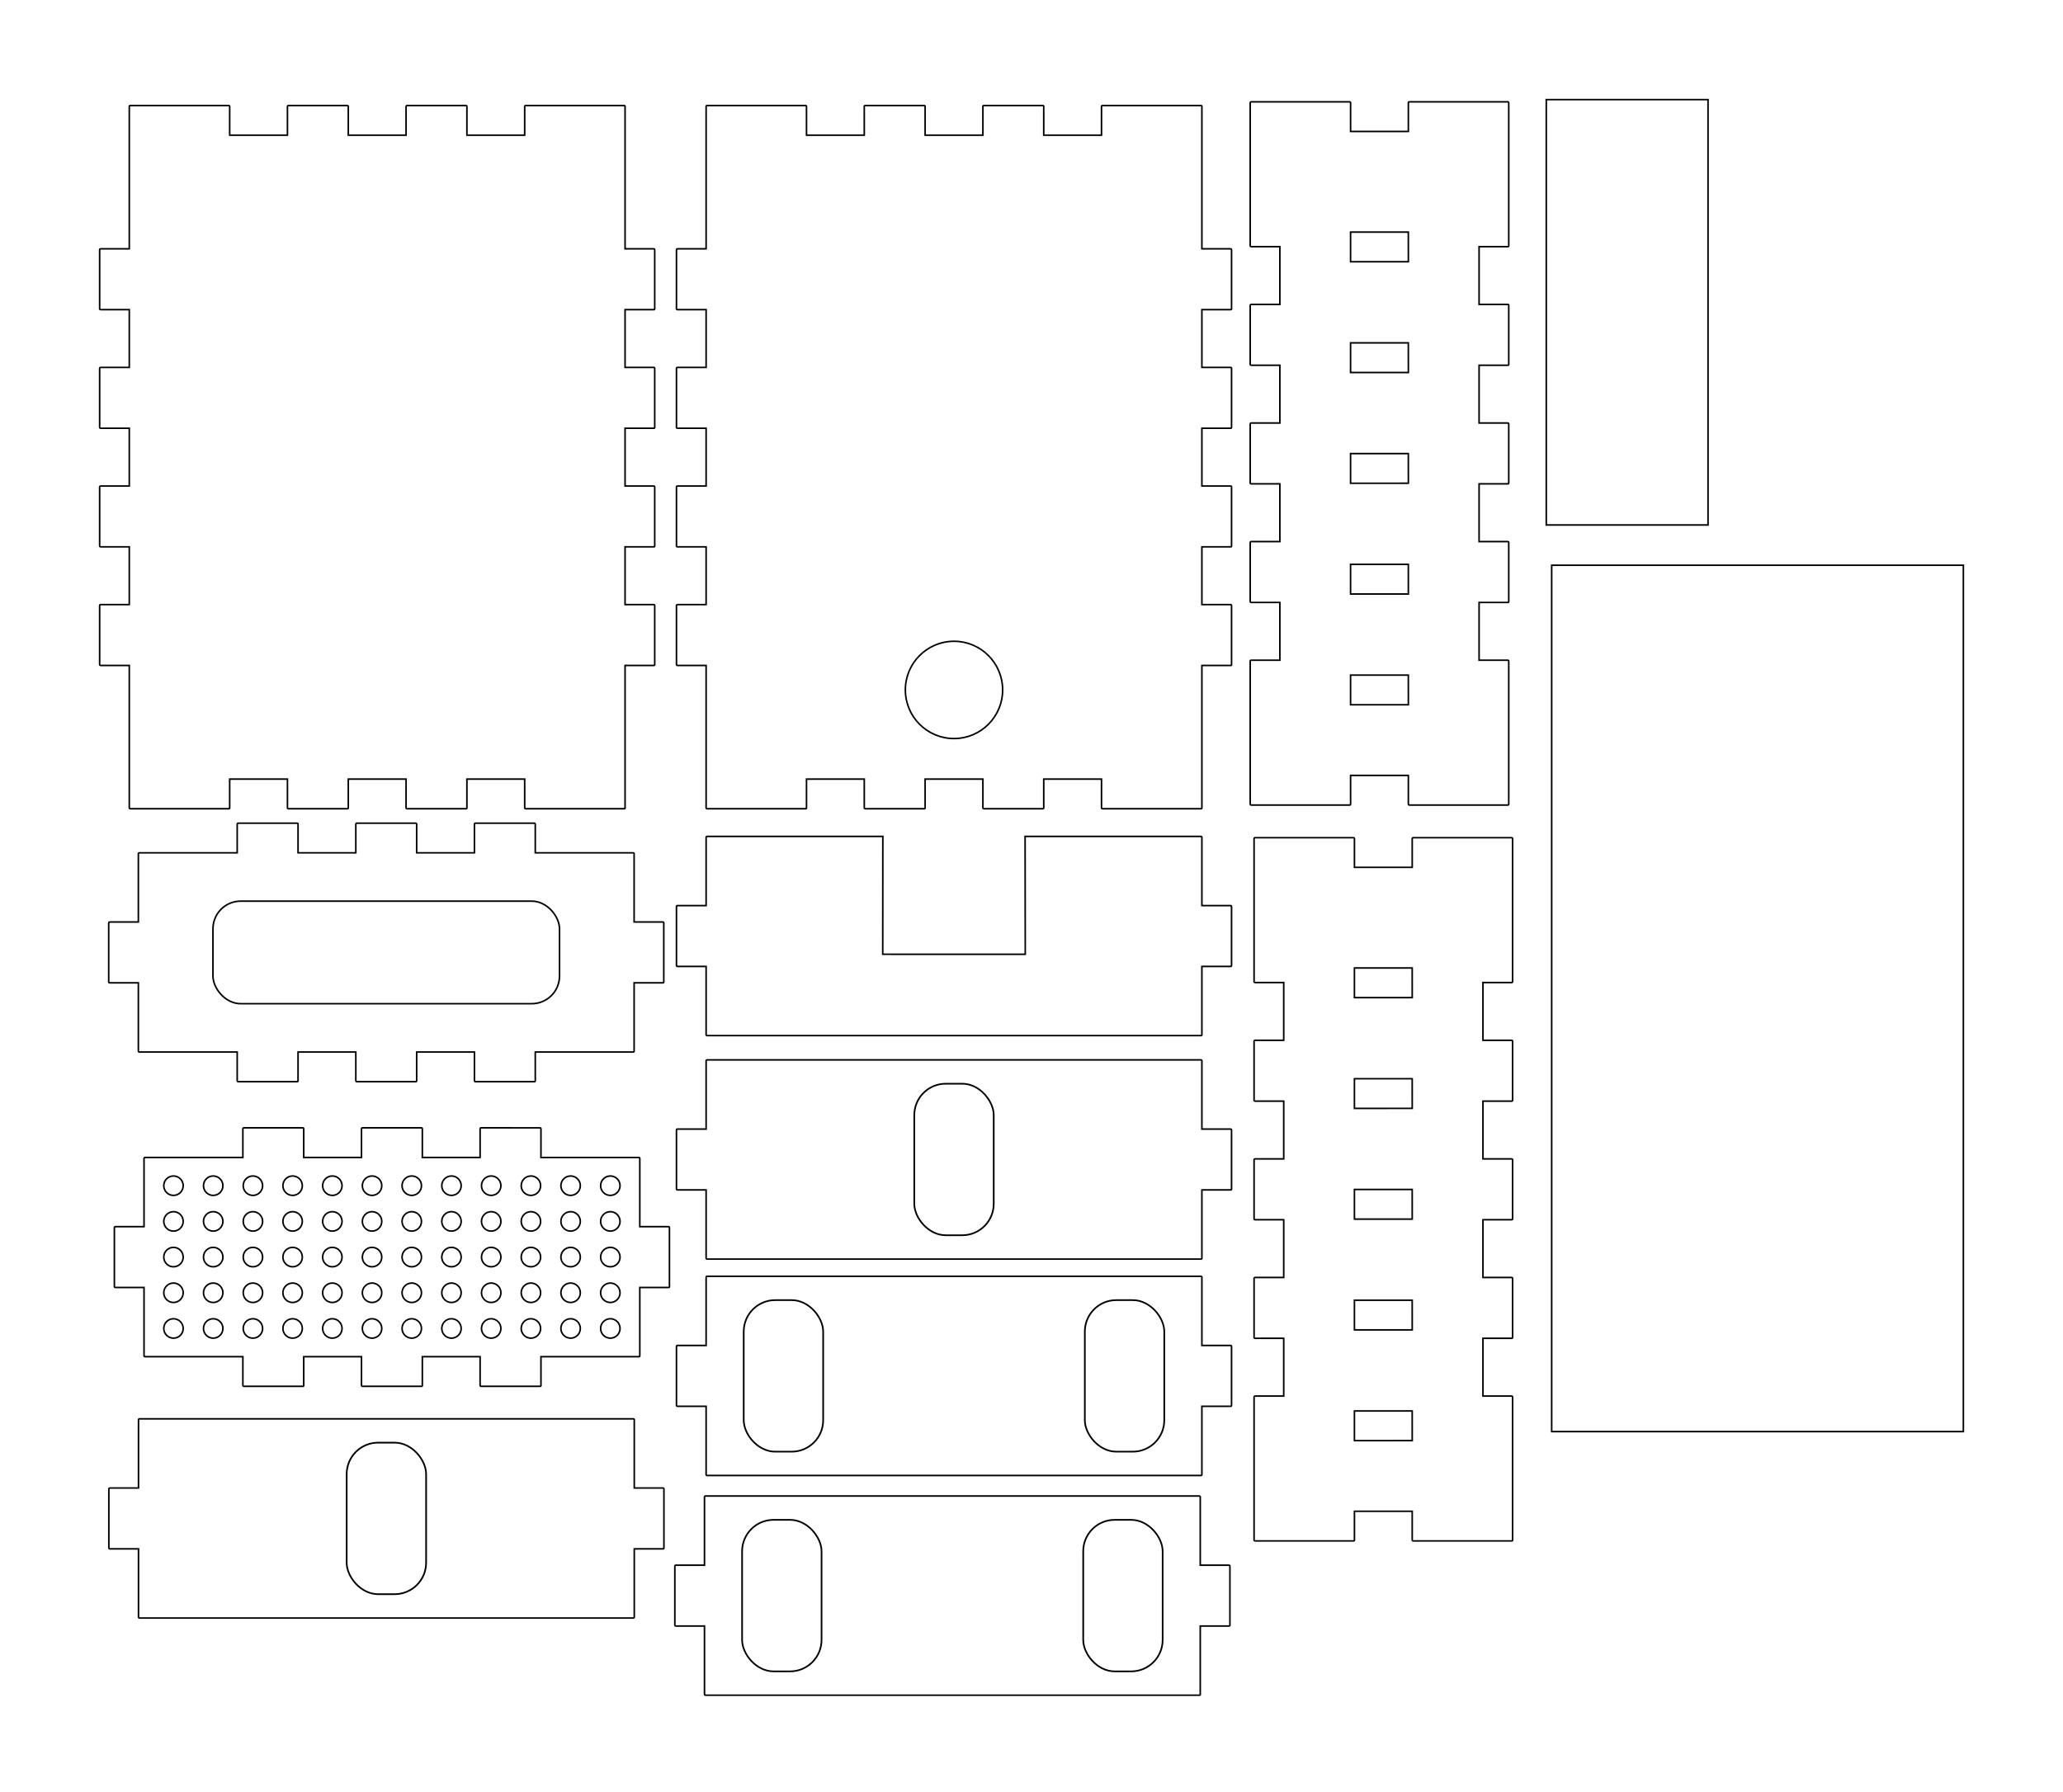 <?xml version="1.0" encoding="UTF-8" standalone="no"?>
<svg
   xmlns:dc="http://purl.org/dc/elements/1.1/"
   xmlns:cc="http://creativecommons.org/ns#"
   xmlns:rdf="http://www.w3.org/1999/02/22-rdf-syntax-ns#"
   xmlns:svg="http://www.w3.org/2000/svg"
   xmlns="http://www.w3.org/2000/svg"
   xmlns:sodipodi="http://sodipodi.sourceforge.net/DTD/sodipodi-0.dtd"
   xmlns:inkscape="http://www.inkscape.org/namespaces/inkscape"
   width="208.709mm"
   height="181.285mm"
   viewBox="0 9770 208.709 181.285"
   version="1.1"
   id="svg4086"
   sodipodi:docname="standingNest.svg"
   inkscape:version="0.92.2 (5c3e80d, 2017-08-06)">
  <sodipodi:namedview
     pagecolor="#ffffff"
     bordercolor="#666666"
     borderopacity="1"
     objecttolerance="10"
     gridtolerance="10"
     guidetolerance="10"
     inkscape:pageopacity="0"
     inkscape:pageshadow="2"
     inkscape:window-width="1920"
     inkscape:window-height="1017"
     id="namedview4088"
     showgrid="false"
     inkscape:measure-start="262.337,350.725"
     inkscape:measure-end="263.751,330.219"
     inkscape:zoom="1"
     inkscape:cx="175.8756"
     inkscape:cy="283.54614"
     inkscape:window-x="-8"
     inkscape:window-y="-8"
     inkscape:window-maximized="1"
     inkscape:current-layer="svg4086"
     fit-margin-top="10"
     fit-margin-left="10"
     fit-margin-bottom="10"
     fit-margin-right="10" />
  <defs
     id="defs4059">
    <g
       id="g4057">
      <symbol
         overflow="visible"
         id="glyph0-0"
         style="overflow:visible">
        <path
           style="stroke:none"
           d="m 3.195,-6.387 0.07,0.008 H 3.125 Z M 3.125,-6.379 h 0.141 l 0.07,0.027 h -0.281 z m -0.07,0.027 h 0.281 l 0.055,0.047 H 3 Z M 3,-6.305 H 3.391 L 3.438,-6.25 H 2.957 Z M 2.957,-6.25 H 3.438 l 0.008,0.016 h -0.5 z m -0.012,0.016 h 0.5 l 0.02,0.055 H 2.91 Z m -0.035,0.055 h 0.555 l 0.008,0.07 H 2.867 Z m -0.043,0.07 h 0.605 v 0.039 H 2.844 Z M 2.844,-6.07 h 0.629 v 0.16 h -0.75 z m -0.121,0.16 h 0.75 V -5.75 H 2.578 Z M 2.578,-5.75 h 0.895 v 0.129 H 2.43 Z m -0.148,0.129 h 1.043 v 0.109 H 2.27 Z M 2.27,-5.512 H 3.473 V -5.406 H 2.082 Z m -0.188,0.105 h 1.391 v 0.074 H 1.918 Z M 1.918,-5.332 H 3.473 V -5.312 H 1.859 Z M 1.859,-5.312 H 2.914 L 2.867,-5.27 H 1.738 Z m -0.125,0.043 h 1.133 l -0.031,0.027 H 1.664 Z M 1.664,-5.242 H 2.836 L 2.785,-5.195 H 1.609 Z M 1.609,-5.195 H 2.785 L 2.773,-5.184 H 1.598 Z M 1.598,-5.184 H 2.773 L 2.707,-5.141 H 1.562 Z M 1.562,-5.141 H 2.707 L 2.602,-5.07 H 1.535 Z M 1.535,-5.07 H 2.602 L 2.551,-5.035 H 1.531 Z M 1.531,-5.035 H 2.551 L 2.488,-5 H 1.527 Z M 1.527,-5 h 0.961 l -0.125,0.07 H 1.535 Z m 0.008,0.07 H 2.363 L 2.34,-4.914 H 1.543 Z m 0.008,0.016 h 0.797 L 2.207,-4.859 H 1.562 Z M 1.562,-4.859 H 2.207 L 2.09,-4.809 H 1.609 Z m 0.047,0.051 h 0.48 l -0.012,0.004 h -0.469 z m 0,0.004 h 0.469 l -0.133,0.047 h -0.281 z m 0.055,0.047 h 0.281 L 1.871,-4.73 H 1.734 Z m 0.07,0.027 H 1.875 l -0.07,0.008 z M 2.918,-5.312 h 0.555 v 5.035 H 2.918 Z m 0,5.035 h 0.555 l -0.008,0.07 H 2.926 Z m 0.008,0.07 H 3.465 L 3.438,-0.137 H 2.953 Z m 0.027,0.07 H 3.438 L 3.391,-0.082 H 3 Z M 3,-0.082 h 0.391 l -0.055,0.047 h -0.281 z m 0.055,0.047 h 0.281 L 3.266,-0.008 H 3.125 Z M 3.125,-0.008 H 3.266 L 3.195,0 Z m 0,0"
           id="path4048"
           inkscape:connector-curvature="0" />
      </symbol>
      <symbol
         overflow="visible"
         id="glyph0-1"
         style="overflow:visible">
        <path
           style="stroke:none"
           d="m 2.777,-6.387 0.289,0.004 H 2.488 Z m -0.289,0.004 h 0.578 l 0.102,0.012 H 2.285 Z m -0.203,0.012 h 0.883 l 0.262,0.031 h -1.312 z m -0.168,0.031 h 1.312 l 0.18,0.047 H 1.93 Z m -0.188,0.047 h 1.68 l 0.012,0.004 H 1.918 Z m -0.012,0.004 h 1.703 l 0.188,0.074 H 1.742 Z m -0.176,0.074 h 2.066 l 0.008,0.004 H 1.734 Z m -0.008,0.004 h 2.082 l 0.188,0.113 h -2.469 z m -0.199,0.113 h 2.469 L 4.188,-5.957 H 1.363 Z M 1.363,-5.957 H 4.188 l 0.008,0.008 H 1.355 Z m -0.008,0.008 h 2.84 l 0.113,0.117 H 1.238 Z m 1.422,0.117 h 1.531 l 0.004,0.004 H 3.043 Z m -1.539,0 h 1.539 l -0.289,0.004 H 1.234 Z m -0.004,0.004 h 1.254 l -0.117,0.004 H 1.23 Z m 1.809,0 H 4.312 l 0.035,0.035 H 3.312 Z m -1.812,0.004 h 1.141 l -0.137,0.031 H 1.199 Z m 2.082,0.031 h 1.035 l 0.012,0.016 H 3.379 Z m -2.113,0 H 2.234 L 2.121,-5.77 H 1.176 Z m -0.023,0.023 h 0.945 l -0.016,0.004 H 1.172 Z m 2.203,-0.008 H 4.359 L 4.371,-5.762 H 3.445 Z M 3.445,-5.762 h 0.926 l 0.039,0.051 H 3.566 Z M 1.172,-5.766 H 2.105 L 1.961,-5.707 H 1.133 Z m 2.395,0.055 h 0.844 l 0.047,0.066 H 3.691 Z m -2.434,0.004 h 0.828 l -0.113,0.062 H 1.09 Z m -0.043,0.062 H 1.848 L 1.734,-5.547 H 1.023 Z m 2.602,0 h 0.766 l 0.066,0.098 H 3.816 Z m 0.125,0.098 h 0.707 l 0.004,0.004 H 3.82 Z m -2.793,0 H 1.734 L 1.723,-5.535 H 1.016 Z m -0.008,0.012 h 0.707 l -0.109,0.109 h -0.656 z m 2.805,-0.008 h 0.707 l 0.062,0.125 H 3.938 Z m 0.117,0.125 H 4.59 L 4.66,-5.281 H 4.031 Z m -2.98,-0.008 h 0.656 L 1.508,-5.273 H 0.879 Z M 4.031,-5.281 h 0.629 l 0.012,0.023 h -0.625 z M 0.879,-5.273 H 1.508 L 1.5,-5.258 H 0.871 Z M 0.871,-5.258 H 1.5 L 1.395,-5.062 h -0.594 z m 3.176,0 h 0.625 l 0.074,0.203 h -0.594 z m 0.105,0.203 h 0.594 l 0.031,0.086 H 4.188 Z M 0.801,-5.062 h 0.594 L 1.359,-4.965 H 0.77 Z m -0.031,0.098 H 1.359 L 1.301,-4.801 H 0.723 Z M 4.188,-4.969 h 0.59 l 0.047,0.172 H 4.254 Z M 0.723,-4.801 H 1.301 L 1.246,-4.609 H 0.672 Z m 3.531,0.004 h 0.57 l 0.047,0.188 H 4.301 Z m 0.047,0.188 H 4.871 L 4.891,-4.5 H 4.324 Z m -3.629,0 H 1.246 L 1.219,-4.5 H 0.652 Z M 0.652,-4.5 H 1.219 L 1.172,-4.203 H 0.613 Z m 3.672,0 H 4.891 L 4.938,-4.203 H 4.379 Z m 0.055,0.297 H 4.938 L 4.945,-4.125 H 4.391 Z m -3.766,0 H 1.172 L 1.16,-4.125 H 0.605 Z M 0.605,-4.125 H 1.16 L 1.121,-3.727 H 0.566 Z m 3.785,0 h 0.555 l 0.035,0.398 H 4.426 Z m 0.035,0.398 h 0.555 l 0.004,0.023 H 4.426 Z m -3.859,0 h 0.555 v 0.023 H 0.562 Z m 3.859,0.023 H 4.984 L 5,-3.195 H 4.445 Z m -3.863,0 H 1.121 L 1.109,-3.195 H 0.555 Z m 3.883,0.508 H 5 L 4.98,-2.707 H 4.426 Z m -3.891,0 h 0.555 l 0.012,0.496 H 0.566 Z m 0.012,0.496 H 1.121 L 1.125,-2.676 H 0.566 Z m 3.859,-0.008 h 0.555 v 0.039 H 4.422 Z m -0.004,0.039 H 4.98 L 4.941,-2.277 H 4.391 Z M 0.566,-2.676 H 1.125 l 0.039,0.406 H 0.605 Z m 0.039,0.406 h 0.559 l 0.012,0.062 H 0.609 Z m 3.785,-0.008 H 4.941 L 4.938,-2.199 H 4.375 Z m -3.781,0.07 h 0.566 l 0.039,0.293 H 0.656 Z M 4.375,-2.199 H 4.938 L 4.887,-1.906 h -0.562 z M 4.324,-1.906 h 0.562 L 4.871,-1.797 H 4.297 Z M 0.656,-1.914 H 1.215 L 1.25,-1.789 H 0.676 Z m 0.02,0.125 H 1.25 L 1.301,-1.594 H 0.73 Z m 3.621,-0.008 H 4.871 L 4.816,-1.59 H 4.25 Z M 4.25,-1.59 H 4.816 L 4.781,-1.434 H 4.188 Z M 0.73,-1.594 h 0.57 l 0.062,0.164 H 0.77 Z M 4.188,-1.434 H 4.781 L 4.746,-1.344 h -0.594 z m -3.418,0.004 h 0.594 L 1.391,-1.344 H 0.801 Z m 3.383,0.086 h 0.594 L 4.668,-1.141 H 4.047 Z m -3.352,0 H 1.391 L 1.5,-1.141 H 0.875 Z M 0.875,-1.141 H 1.5 l 0.02,0.023 H 0.883 Z m 3.172,0 h 0.621 l -0.008,0.023 H 4.027 Z m -0.02,0.023 h 0.633 l -0.074,0.141 h -0.656 z m -3.145,0 h 0.637 l 0.094,0.141 H 0.961 Z m 0.078,0.141 h 0.652 l 0.117,0.125 H 1.023 Z m 2.969,0 h 0.656 l -0.062,0.125 H 3.82 Z m -2.906,0.125 h 0.707 v 0.004 H 1.027 Z m 2.797,0 H 4.523 L 4.512,-0.84 H 3.812 Z M 3.812,-0.84 H 4.512 L 4.465,-0.773 H 3.711 Z M 1.027,-0.848 h 0.703 l 0.117,0.09 H 1.09 Z m 2.684,0.074 H 4.465 L 4.406,-0.688 H 3.566 Z m -2.621,0.016 h 0.758 l 0.137,0.074 H 1.141 Z M 3.566,-0.688 H 4.406 L 4.367,-0.633 H 3.434 Z m -2.426,0.004 h 0.844 l 0.121,0.051 H 1.176 Z m 2.293,0.051 H 4.367 L 4.332,-0.594 H 3.309 Z m -2.258,0 H 2.105 L 2.238,-0.594 H 1.215 Z m 0.039,0.039 h 1.023 l 0.129,0.02 H 1.234 Z m 2.094,0 H 4.332 L 4.301,-0.562 H 3.043 Z M 1.234,-0.574 H 2.367 L 2.508,-0.562 H 1.242 Z M 3.043,-0.562 h 1.258 l -0.004,0.008 H 2.777 Z m -1.801,0 h 1.266 l 0.27,0.008 H 1.25 Z M 1.25,-0.555 h 3.047 l -0.094,0.105 H 1.352 Z m 0.102,0.105 H 4.203 L 4.191,-0.441 H 1.355 Z m 0.004,0.008 h 2.836 l -0.188,0.137 h -2.469 z m 0.18,0.137 h 2.469 L 3.984,-0.289 H 1.562 Z M 1.562,-0.289 H 3.984 L 3.82,-0.191 H 1.719 Z m 0.156,0.098 H 3.82 L 3.816,-0.188 H 1.73 Z M 1.73,-0.188 H 3.816 L 3.621,-0.109 H 1.918 Z m 0.188,0.078 h 1.703 l -0.188,0.055 H 2.113 Z m 0.195,0.055 H 3.434 L 3.219,-0.027 H 2.289 Z m 0.176,0.027 H 3.219 L 3.066,-0.008 H 2.469 Z M 2.469,-0.008 H 3.066 L 2.777,0 Z m 0,0"
           id="path4051"
           inkscape:connector-curvature="0" />
      </symbol>
      <symbol
         overflow="visible"
         id="glyph0-2"
         style="overflow:visible">
        <path
           style="stroke:none"
           d="m 5.93,-4.492 0.125,0.016 H 5.633 Z m -3.055,0 L 3,-4.477 H 2.578 Z M 2.578,-4.477 H 3 l 0.156,0.02 H 2.445 Z m 3.055,0 h 0.422 l 0.156,0.02 H 5.5 Z m -4.801,0.031 0.07,0.008 H 0.762 Z M 5.5,-4.457 H 6.211 L 6.281,-4.434 H 5.348 Z m -3.055,0 H 3.156 l 0.07,0.023 H 2.293 Z M 0.762,-4.438 h 0.141 l 0.07,0.027 h -0.281 z m 1.531,0.004 h 0.934 l 0.199,0.066 H 2.066 Z m 3.055,0 H 6.281 l 0.199,0.066 H 5.121 Z m -4.656,0.023 h 0.281 l 0.055,0.047 H 0.637 Z m 4.43,0.043 h 1.359 l 0.039,0.02 H 5.059 Z m -3.055,0 h 1.359 l 0.039,0.02 H 2.004 Z m -1.43,0.004 h 0.391 l 0.047,0.055 H 0.59 Z m 1.367,0.016 h 1.461 l 0.082,0.043 H 1.898 Z m 3.055,0 h 1.461 l 0.082,0.043 H 4.953 Z m -4.469,0.039 h 0.484 l 0.027,0.07 H 0.562 Z m 4.363,0.004 h 1.648 l 0.105,0.07 H 4.781 Z m -3.055,0 h 1.648 l 0.105,0.07 H 1.727 Z m -0.172,0.07 h 1.926 l 0.016,0.012 H 1.703 Z m 3.055,0 h 1.926 l 0.016,0.012 H 4.758 Z M 0.562,-4.238 h 0.539 l 0.008,0.07 H 0.555 Z m 1.141,0.016 H 3.668 L 3.781,-4.125 h -2.25 z m 3.055,0 H 6.723 L 6.836,-4.125 h -2.25 z M 4.586,-4.125 h 2.25 l 0.047,0.051 H 4.5 Z m -3.055,0 h 2.25 l 0.047,0.051 H 1.445 Z m -0.086,0.051 h 2.383 l 0.059,0.066 H 1.348 Z m 3.055,0 h 2.383 l 0.059,0.066 H 4.402 Z M 1.348,-4.008 H 3.887 L 3.93,-3.938 H 1.246 Z m 3.055,0 H 6.941 L 6.984,-3.938 H 4.301 Z M 1.246,-3.938 H 2.852 L 2.656,-3.93 H 1.238 Z m 3.055,0 H 5.906 L 5.711,-3.93 H 4.293 Z m 1.605,0 H 6.984 L 7,-3.91 H 6.094 Z m -3.055,0 h 1.078 l 0.016,0.027 h -0.906 z m 1.441,0.008 h 1.418 l -0.188,0.027 H 4.254 Z m -3.055,0 H 2.656 l -0.188,0.027 H 1.199 Z M 1.199,-3.902 H 2.469 l -0.051,0.008 H 1.188 Z m 3.055,0 h 1.27 l -0.051,0.008 H 4.242 Z M 6.094,-3.91 H 7 l 0.027,0.051 H 6.254 Z m -3.055,0 h 0.906 l 0.027,0.051 H 3.199 Z M 1.188,-3.895 H 2.418 L 2.191,-3.824 H 1.109 Z m 3.055,0 H 5.473 L 5.246,-3.824 H 4.164 Z m 2.012,0.035 h 0.773 l 0.023,0.039 H 6.328 Z m -3.055,0 h 0.773 l 0.023,0.039 H 3.273 Z m -2.09,0.035 h 1.082 l -0.012,0.004 H 1.105 Z m -0.555,-0.344 h 0.555 v 0.348 H 0.555 Z m 5.773,0.348 h 0.723 l 0.027,0.051 H 6.402 Z m -3.055,0 h 0.723 l 0.027,0.051 H 3.348 Z m 3.129,0.051 h 0.676 l 0.02,0.035 H 6.445 Z m -3.055,0 h 0.676 l 0.02,0.035 H 3.391 Z m 0.043,0.035 h 0.652 v 0.004 H 3.395 Z m 3.055,0 h 0.652 v 0.004 H 6.449 Z M 0.555,-3.82 h 1.625 l -0.227,0.094 H 0.555 Z m 3.609,-0.004 h 1.082 l -0.238,0.098 H 4.059 Z m -0.105,0.098 H 5.008 L 4.984,-3.715 H 4.043 Z m -0.664,-0.004 h 0.648 l 0.008,0.016 H 3.41 Z m 3.055,0 h 0.648 l 0.02,0.059 H 6.496 Z M 3.41,-3.715 H 4.984 L 4.914,-3.672 H 3.441 Z M 0.555,-3.727 H 1.953 L 1.75,-3.605 H 0.555 Z m 2.887,0.055 H 4.914 L 4.805,-3.605 H 3.484 Z m 3.055,0 h 0.621 l 0.023,0.07 H 6.539 Z m 0.043,0.07 h 0.602 l 0.02,0.074 H 6.582 Z M 3.484,-3.605 H 4.805 L 4.688,-3.527 H 3.527 Z m -2.93,0 H 1.75 L 1.527,-3.457 H 0.555 Z m 2.973,0.078 H 4.688 l -0.105,0.07 h -1.031 z m 3.055,0 H 7.16 L 7.188,-3.418 H 6.617 Z m 0.035,0.109 H 7.188 l 0.004,0.004 H 6.617 Z M 3.551,-3.457 h 1.031 L 4.535,-3.414 H 3.562 Z m 3.066,0.043 h 0.574 l 0.008,0.09 H 6.641 Z m -3.055,0 h 0.973 l -0.094,0.09 H 3.586 Z m 0.023,0.09 H 4.441 L 4.418,-3.301 H 3.59 Z M 0.555,-3.457 H 1.527 L 1.352,-3.297 H 0.555 Z m 6.086,0.133 h 0.559 l 0.008,0.062 H 6.652 Z m 0.012,0.062 h 0.555 l 0.008,0.078 H 6.66 Z m -3.062,-0.039 H 4.418 L 4.312,-3.184 H 3.605 Z m -3.035,0.004 h 0.797 l -0.156,0.184 H 0.555 Z M 3.605,-3.184 H 4.312 L 4.254,-3.113 H 3.613 Z m 3.055,0 h 0.555 l 0.008,0.129 H 6.668 Z M 3.613,-3.113 H 4.254 L 4.215,-3.055 H 3.613 Z m -3.059,0 H 1.195 L 1.109,-2.977 H 0.555 Z m 3.059,0.059 H 4.215 L 4.164,-2.977 H 3.613 Z m 3.055,0 h 0.555 v 2.777 H 6.668 Z m -3.055,0.078 h 0.555 v 2.699 H 3.613 Z m -3.059,0 h 0.555 v 2.699 H 0.555 Z m 6.113,2.699 h 0.555 l -0.008,0.07 H 6.676 Z m -3.055,0 h 0.555 l -0.008,0.07 H 3.621 Z m -3.059,0 h 0.555 l -0.008,0.07 H 0.562 Z m 6.121,0.07 H 7.215 L 7.188,-0.137 H 6.703 Z m -3.055,0 H 4.16 L 4.133,-0.137 H 3.648 Z m -3.059,0 H 1.102 L 1.074,-0.137 H 0.59 Z m 6.141,0.07 H 7.188 L 7.141,-0.082 H 6.75 Z m -3.055,0 H 4.133 L 4.086,-0.082 H 3.695 Z m -3.059,0 H 1.074 L 1.027,-0.082 H 0.637 Z M 6.75,-0.082 h 0.391 l -0.055,0.047 h -0.281 z m -3.055,0 H 4.086 L 4.031,-0.035 H 3.75 Z m -3.059,0 h 0.391 l -0.055,0.047 h -0.281 z m 6.168,0.047 h 0.281 L 7.016,-0.008 H 6.875 Z m -3.055,0 H 4.031 L 3.961,-0.008 H 3.82 Z m -3.059,0 h 0.281 L 0.902,-0.008 H 0.762 Z M 6.875,-0.008 H 7.016 L 6.945,0 Z m -3.055,0 H 3.961 L 3.891,0 Z m -3.059,0 H 0.902 L 0.832,0 Z m 0,0"
           id="path4054"
           inkscape:connector-curvature="0" />
      </symbol>
    </g>
  </defs>
  <path
     inkscape:connector-curvature="0"
     id="path4075"
     d="m 71.514,9851.833 h 10 m 0,0 c 0.043,0 0.078,-0.035 0.078,-0.078 m 0,0 v -3 c -5e-6,0.043 -0.035,0.078 -0.078,0.078 m 0,0 h 6 c -0.043,0 -0.078,-0.035 -0.078,-0.078 m 0,0 v 3 c 5e-6,0.043 0.035,0.078 0.078,0.078 m 0,0 h 6 m 0,0 c 0.043,0 0.078,-0.035 0.078,-0.078 m 0,0 v -3 c -5e-6,0.043 -0.035,0.078 -0.078,0.078 m 0,0 h 6 c -0.043,0 -0.078,-0.035 -0.078,-0.078 m 0,0 v 3 c 5e-6,0.043 0.035,0.078 0.078,0.078 m 0,0 h 6 m 0,0 c 0.043,0 0.078,-0.035 0.078,-0.078 m 0,0 v -3 c 0,0.043 -0.035,0.078 -0.078,0.078 m 0,0 h 6 c -0.043,0 -0.078,-0.035 -0.078,-0.078 m 0,0 v 3 c 0,0.043 0.035,0.078 0.078,0.078 m 0,0 h 10 m 0,0 c 0.043,0 0.078,-0.035 0.078,-0.078 m 0,0 v -3 m 0,0 v -11.5 m 0,0 c -1e-5,0.043 -0.035,0.078 -0.078,0.078 m 0,0 h 3 c 0.043,0 0.078,-0.035 0.078,-0.078 m 0,0 v -6 c 0,-0.043 -0.035,-0.078 -0.078,-0.078 m 0,0 h -3 c 0.043,0 0.078,0.035 0.078,0.078 m 0,0 v -6 m 0,0 c -1e-5,0.043 -0.035,0.078 -0.078,0.078 m 0,0 h 3 c 0.043,0 0.078,-0.035 0.078,-0.078 m 0,0 v -6 c 0,-0.043 -0.035,-0.078 -0.078,-0.078 m 0,0 h -3 c 0.043,0 0.078,0.035 0.078,0.078 m 0,0 v -6 m 0,0 c -1e-5,0.043 -0.035,0.078 -0.078,0.078 m 0,0 h 3 c 0.043,0 0.078,-0.035 0.078,-0.078 m 0,0 v -6 c 0,-0.043 -0.035,-0.078 -0.078,-0.078 m 0,0 h -3 c 0.043,0 0.078,0.035 0.078,0.078 m 0,0 v -6 m 0,0 c -1e-5,0.043 -0.035,0.078 -0.078,0.078 m 0,0 h 3 c 0.043,0 0.078,-0.035 0.078,-0.078 m 0,0 v -6 c 0,-0.043 -0.035,-0.078 -0.078,-0.078 m 0,0 h -3 c 0.043,0 0.078,0.035 0.078,0.078 m 0,0 v -11.5 m 0,0 v -3 c 0,-0.043 -0.035,-0.078 -0.078,-0.078 m 0,0 v 0 m 0,0 h -10 m 0,0 c -0.043,0 -0.078,0.035 -0.078,0.078 m 0,0 v 3 c 0,-0.043 0.035,-0.078 0.078,-0.078 m 0,0 h -6 c 0.043,0 0.078,0.035 0.078,0.078 m 0,0 v -3 c 0,-0.043 -0.035,-0.078 -0.078,-0.078 m 0,0 h -6 m 0,0 c -0.043,0 -0.078,0.035 -0.078,0.078 m 0,0 v 3 c 0,-0.043 0.035,-0.078 0.078,-0.078 m 0,0 h -6 c 0.043,0 0.078,0.035 0.078,0.078 m 0,0 v -3 c 0,-0.043 -0.035,-0.078 -0.078,-0.078 m 0,0 h -6 m 0,0 c -0.043,0 -0.078,0.035 -0.078,0.078 m 0,0 v 3 c 0,-0.043 0.035,-0.078 0.078,-0.078 m 0,0 h -6 c 0.043,0 0.078,0.035 0.078,0.078 m 0,0 v -3 c 0,-0.043 -0.035,-0.078 -0.078,-0.078 m 0,0 h -10 m 0,0 c -0.043,0 -0.078,0.035 -0.078,0.078 m 0,0 v 3 m 0,0 v 11.5 m 0,0 c 0,-0.043 0.035,-0.078 0.078,-0.078 m 0,0 h -3 c -0.043,0 -0.078,0.035 -0.078,0.078 m 0,0 v 6 c 0,0.043 0.035,0.078 0.078,0.078 m 0,0 h 3 c -0.043,0 -0.078,-0.035 -0.078,-0.078 m 0,0 v 6 m 0,0 c 0,-0.043 0.035,-0.078 0.078,-0.078 m 0,0 h -3 c -0.043,0 -0.078,0.035 -0.078,0.078 m 0,0 v 6 c 0,0.043 0.035,0.078 0.078,0.078 m 0,0 h 3 c -0.043,0 -0.078,-0.035 -0.078,-0.078 m 0,0 v 6 m 0,0 c 0,-0.043 0.035,-0.078 0.078,-0.078 m 0,0 h -3 c -0.043,0 -0.078,0.035 -0.078,0.078 m 0,0 v 6 c 0,0.043 0.035,0.078 0.078,0.078 m 0,0 h 3 c -0.043,0 -0.078,-0.035 -0.078,-0.078 m 0,0 v 6 m 0,0 c 0,-0.043 0.035,-0.078 0.078,-0.078 m 0,0 h -3 c -0.043,0 -0.078,0.035 -0.078,0.078 m 0,0 v 6 c 0,0.043 0.035,0.078 0.078,0.078 m 0,0 h 3 c -0.043,0 -0.078,-0.035 -0.078,-0.078 m 0,0 v 11.5 m 0,0 v 3 c 0,0.043 0.035,0.078 0.078,0.078 m 0,0 v 0"
     style="fill:none;stroke:#000000;stroke-width:0.16;stroke-linecap:butt;stroke-linejoin:miter;stroke-miterlimit:10;stroke-opacity:1" />
  <path
     inkscape:connector-curvature="0"
     id="path4077"
     d="m 13.158,9851.833 h 10 m 0,0 c 0.043,0 0.078,-0.035 0.078,-0.078 m 0,0 v -3 c -5e-6,0.043 -0.035,0.078 -0.078,0.078 m 0,0 h 6 c -0.043,0 -0.078,-0.035 -0.078,-0.078 m 0,0 v 3 c 5e-6,0.043 0.035,0.078 0.078,0.078 m 0,0 h 6 m 0,0 c 0.043,0 0.078,-0.035 0.078,-0.078 m 0,0 v -3 c -5e-6,0.043 -0.035,0.078 -0.078,0.078 m 0,0 h 6 c -0.043,0 -0.078,-0.035 -0.078,-0.078 m 0,0 v 3 c 5e-6,0.043 0.035,0.078 0.078,0.078 m 0,0 h 6 m 0,0 c 0.043,0 0.078,-0.035 0.078,-0.078 m 0,0 v -3 c -5e-6,0.043 -0.035,0.078 -0.078,0.078 m 0,0 h 6 c -0.043,0 -0.078,-0.035 -0.078,-0.078 m 0,0 v 3 c 5e-6,0.043 0.035,0.078 0.078,0.078 m 0,0 h 10 m 0,0 c 0.043,0 0.078,-0.035 0.078,-0.078 m 0,0 v -3 m 0,0 v -11.5 m 0,0 c -5e-6,0.043 -0.035,0.078 -0.078,0.078 m 0,0 h 3 c 0.043,0 0.078,-0.035 0.078,-0.078 m 0,0 v -6 c 0,-0.043 -0.035,-0.078 -0.078,-0.078 m 0,0 h -3 c 0.043,0 0.078,0.035 0.078,0.078 m 0,0 v -6 m 0,0 c -5e-6,0.043 -0.035,0.078 -0.078,0.078 m 0,0 h 3 c 0.043,0 0.078,-0.035 0.078,-0.078 m 0,0 v -6 c 0,-0.043 -0.035,-0.078 -0.078,-0.078 m 0,0 h -3 c 0.043,0 0.078,0.035 0.078,0.078 m 0,0 v -6 m 0,0 c -5e-6,0.043 -0.035,0.078 -0.078,0.078 m 0,0 h 3 c 0.043,0 0.078,-0.035 0.078,-0.078 m 0,0 v -6 c 0,-0.043 -0.035,-0.078 -0.078,-0.078 m 0,0 h -3 c 0.043,0 0.078,0.035 0.078,0.078 m 0,0 v -6 m 0,0 c -5e-6,0.043 -0.035,0.078 -0.078,0.078 m 0,0 h 3 c 0.043,0 0.078,-0.035 0.078,-0.078 m 0,0 v -6 c 0,-0.043 -0.035,-0.078 -0.078,-0.078 m 0,0 h -3 c 0.043,0 0.078,0.035 0.078,0.078 m 0,0 v -11.5 m 0,0 v -3 c 0,-0.043 -0.035,-0.078 -0.078,-0.078 m 0,0 v 0 m 0,0 h -10 m 0,0 c -0.043,0 -0.078,0.035 -0.078,0.078 m 0,0 v 3 c 0,-0.043 0.035,-0.078 0.078,-0.078 m 0,0 h -6 c 0.043,0 0.078,0.035 0.078,0.078 m 0,0 v -3 c 0,-0.043 -0.035,-0.078 -0.078,-0.078 m 0,0 h -6 m 0,0 c -0.043,0 -0.078,0.035 -0.078,0.078 m 0,0 v 3 c 0,-0.043 0.035,-0.078 0.078,-0.078 m 0,0 h -6 c 0.043,0 0.078,0.035 0.078,0.078 m 0,0 v -3 c 0,-0.043 -0.035,-0.078 -0.078,-0.078 m 0,0 h -6 m 0,0 c -0.043,0 -0.078,0.035 -0.078,0.078 m 0,0 v 3 c 0,-0.043 0.035,-0.078 0.078,-0.078 m 0,0 h -6 c 0.043,0 0.078,0.035 0.078,0.078 m 0,0 v -3 c 0,-0.043 -0.035,-0.078 -0.078,-0.078 m 0,0 h -10 m 0,0 c -0.043,0 -0.078,0.035 -0.078,0.078 m 0,0 v 3 m 0,0 v 11.5 m 0,0 c 0,-0.043 0.035,-0.078 0.078,-0.078 m 0,0 h -3 c -0.043,0 -0.078,0.035 -0.078,0.078 m 0,0 v 6 c 0,0.043 0.035,0.078 0.078,0.078 m 0,0 h 3 c -0.043,0 -0.078,-0.035 -0.078,-0.078 m 0,0 v 6 m 0,0 c 0,-0.043 0.035,-0.078 0.078,-0.078 m 0,0 h -3 c -0.043,0 -0.078,0.035 -0.078,0.078 m 0,0 v 6 c 0,0.043 0.035,0.078 0.078,0.078 m 0,0 h 3 c -0.043,0 -0.078,-0.035 -0.078,-0.078 m 0,0 v 6 m 0,0 c 0,-0.043 0.035,-0.078 0.078,-0.078 m 0,0 h -3 c -0.043,0 -0.078,0.035 -0.078,0.078 m 0,0 v 6 c 0,0.043 0.035,0.078 0.078,0.078 m 0,0 h 3 c -0.043,0 -0.078,-0.035 -0.078,-0.078 m 0,0 v 6 m 0,0 c 0,-0.043 0.035,-0.078 0.078,-0.078 m 0,0 h -3 c -0.043,0 -0.078,0.035 -0.078,0.078 m 0,0 v 6 c 0,0.043 0.035,0.078 0.078,0.078 m 0,0 h 3 c -0.043,0 -0.078,-0.035 -0.078,-0.078 m 0,0 v 11.5 m 0,0 v 3 c 0,0.043 0.035,0.078 0.078,0.078 m 0,0 v 0"
     style="fill:none;stroke:#000000;stroke-width:0.16;stroke-linecap:butt;stroke-linejoin:miter;stroke-miterlimit:10;stroke-opacity:1" />
  <g
     id="g8341"
     transform="translate(8.221,4.653)">
    <path
       style="fill:none;stroke:#000000;stroke-width:0.16;stroke-linecap:butt;stroke-linejoin:miter;stroke-miterlimit:10;stroke-opacity:1"
       d="m 55.932,9871.719 v -7 m 0,0 c 0,0.043 -0.035,0.078 -0.078,0.078 m 0,0 h 3 c 0.043,0 0.078,-0.035 0.078,-0.078 m 0,0 v -6 c 0,-0.043 -0.035,-0.078 -0.078,-0.078 m 0,0 h -3 c 0.043,0 0.078,0.035 0.078,0.078 m 0,0 v -7 m 0,0 c 0,-0.043 -0.035,-0.078 -0.078,-0.078 m 0,0 v 0 m 0,0 h -10 m 0,0 c 0.043,0 0.078,0.035 0.078,0.078 m 0,0 v -3 c 0,-0.043 -0.035,-0.078 -0.078,-0.078 m 0,0 h -6 c -0.043,0 -0.078,0.035 -0.078,0.078 m 0,0 v 3 c 0,-0.043 0.035,-0.078 0.078,-0.078 m 0,0 h -6 m 0,0 c 0.043,0 0.078,0.035 0.078,0.078 m 0,0 v -3 c 0,-0.043 -0.035,-0.078 -0.078,-0.078 m 0,0 h -6 c -0.043,0 -0.078,0.035 -0.078,0.078 m 0,0 v 3 c 0,-0.043 0.035,-0.078 0.078,-0.078 m 0,0 h -6 m 0,0 c 0.043,0 0.078,0.035 0.078,0.078 m 0,0 v -3 c 0,-0.043 -0.035,-0.078 -0.078,-0.078 m 0,0 h -6 c -0.043,0 -0.078,0.035 -0.078,0.078 m 0,0 v 3 c 0,-0.043 0.035,-0.078 0.078,-0.078 m 0,0 H 5.854 m 0,0 c -0.043,0 -0.078,0.035 -0.078,0.078 m 0,0 v 0 m 0,0 v 7 m 0,0 c 0,-0.043 0.035,-0.078 0.078,-0.078 m 0,0 h -3 c -0.043,0 -0.078,0.035 -0.078,0.078 m 0,0 v 6 c 0,0.043 0.035,0.078 0.078,0.078 m 0,0 h 3 c -0.043,0 -0.078,-0.035 -0.078,-0.078 m 0,0 v 7 m 0,0 c 0,0.043 0.035,0.078 0.078,0.078 m 0,0 v 0 m 0,0 H 15.854 m 0,0 c -0.043,0 -0.078,-0.035 -0.078,-0.078 m 0,0 v 3 c 0,0.043 0.035,0.078 0.078,0.078 m 0,0 h 6 c 0.043,0 0.078,-0.035 0.078,-0.078 m 0,0 v -3 c 0,0.043 -0.035,0.078 -0.078,0.078 m 0,0 h 6 m 0,0 c -0.043,0 -0.078,-0.035 -0.078,-0.078 m 0,0 v 3 c 0,0.043 0.035,0.078 0.078,0.078 m 0,0 h 6 c 0.043,0 0.078,-0.035 0.078,-0.078 m 0,0 v -3 c 0,0.043 -0.035,0.078 -0.078,0.078 m 0,0 h 6 m 0,0 c -0.043,0 -0.078,-0.035 -0.078,-0.078 m 0,0 v 3 c 0,0.043 0.035,0.078 0.078,0.078 m 0,0 h 6 c 0.043,0 0.078,-0.035 0.078,-0.078 m 0,0 v -3 c 0,0.043 -0.035,0.078 -0.078,0.078 m 0,0 h 10 m 0,0 c 0.043,0 0.078,-0.035 0.078,-0.078 m 0,0 v 0"
       id="path4081"
       inkscape:connector-curvature="0" />
    <rect
       ry="2.805"
       y="9856.53"
       x="13.323"
       height="10.378"
       width="35.061"
       id="rect4104"
       style="opacity:1;fill:none;fill-opacity:0.105;stroke:#000000;stroke-width:0.16;stroke-miterlimit:10;stroke-dasharray:none;stroke-opacity:1" />
  </g>
  <rect
     style="opacity:1;fill:none;fill-opacity:0.105;stroke:#000000;stroke-width:0.16;stroke-miterlimit:10;stroke-dasharray:none;stroke-opacity:1"
     id="rect7795"
     width="43.039"
     height="16.363"
     x="9780.08"
     y="-172.797"
     ry="0"
     transform="rotate(90)" />
  <g
     id="g8242"
     transform="translate(6.725,2.317)">
    <path
       style="fill:none;stroke:#000000;stroke-width:0.16;stroke-linecap:butt;stroke-linejoin:miter;stroke-miterlimit:10;stroke-opacity:1"
       d="m 58.002,9904.882 v -7 m 0,0 c 0,0.043 -0.035,0.078 -0.078,0.078 m 0,0 h 3 c 0.043,0 0.078,-0.035 0.078,-0.078 m 0,0 v -6 c 0,-0.043 -0.035,-0.078 -0.078,-0.078 m 0,0 H 57.924 c 0.043,0 0.078,0.035 0.078,0.078 m 0,0 v -7 m 0,0 c 0,-0.043 -0.035,-0.078 -0.078,-0.078 m 0,0 v 0 m 0,0 h -10 m 0,0 c 0.043,0 0.078,0.035 0.078,0.078 m 0,0 v -3 c 0,-0.043 -0.035,-0.078 -0.078,-0.078 m 0,0 H 41.924 c -0.043,0 -0.078,0.035 -0.078,0.078 m 0,0 v 3 c 0,-0.043 0.035,-0.078 0.078,-0.078 m 0,0 h -6 m 0,0 c 0.043,0 0.078,0.035 0.078,0.078 m 0,0 v -3 c 0,-0.043 -0.035,-0.078 -0.078,-0.078 m 0,0 h -6 c -0.043,0 -0.078,0.035 -0.078,0.078 m 0,0 v 3 c 0,-0.043 0.035,-0.078 0.078,-0.078 m 0,0 H 23.924 m 0,0 c 0.043,0 0.078,0.035 0.078,0.078 m 0,0 v -3 c 0,-0.043 -0.035,-0.078 -0.078,-0.078 m 0,0 h -6 c -0.043,0 -0.078,0.035 -0.078,0.078 m 0,0 v 3 c 0,-0.043 0.035,-0.078 0.078,-0.078 m 0,0 H 7.924 m 0,0 c -0.043,0 -0.078,0.035 -0.078,0.078 m 0,0 v 0 m 0,0 v 7 m 0,0 c 0,-0.043 0.035,-0.078 0.078,-0.078 m 0,0 H 4.924 c -0.043,0 -0.078,0.035 -0.078,0.078 m 0,0 v 6 c 0,0.043 0.035,0.078 0.078,0.078 m 0,0 h 3 c -0.043,0 -0.078,-0.035 -0.078,-0.078 m 0,0 v 7 m 0,0 c 0,0.043 0.035,0.078 0.078,0.078 m 0,0 v 0 m 0,0 H 17.924 m 0,0 c -0.043,0 -0.078,-0.035 -0.078,-0.078 m 0,0 v 3 c 0,0.043 0.035,0.078 0.078,0.078 m 0,0 h 6 c 0.043,0 0.078,-0.035 0.078,-0.078 m 0,0 v -3 c 0,0.043 -0.035,0.078 -0.078,0.078 m 0,0 h 6 m 0,0 c -0.043,0 -0.078,-0.035 -0.078,-0.078 m 0,0 v 3 c 0,0.043 0.035,0.078 0.078,0.078 m 0,0 h 6 c 0.043,0 0.078,-0.035 0.078,-0.078 m 0,0 v -3 c 0,0.043 -0.035,0.078 -0.078,0.078 m 0,0 h 6 m 0,0 c -0.043,0 -0.078,-0.035 -0.078,-0.078 m 0,0 v 3 c 0,0.043 0.035,0.078 0.078,0.078 m 0,0 h 6 c 0.043,0 0.078,-0.035 0.078,-0.078 m 0,0 v -3 c 0,0.043 -0.035,0.078 -0.078,0.078 m 0,0 h 10 m 0,0 c 0.043,0 0.078,-0.035 0.078,-0.078 m 0,0 v 0"
       id="path4081-0"
       inkscape:connector-curvature="0" />
    <g
       transform="translate(-0.612,-1.372)"
       id="g7901">
      <circle
         style="opacity:1;fill:none;fill-opacity:0.105;stroke:#000000;stroke-width:0.16;stroke-miterlimit:10;stroke-dasharray:none;stroke-opacity:1"
         id="path7812"
         cx="11.438"
         cy="9889.031"
         r="0.983" />
      <circle
         style="opacity:1;fill:none;fill-opacity:0.105;stroke:#000000;stroke-width:0.16;stroke-miterlimit:10;stroke-dasharray:none;stroke-opacity:1"
         id="path7812-6"
         cx="15.456"
         cy="9889.031"
         r="0.983" />
      <circle
         style="opacity:1;fill:none;fill-opacity:0.105;stroke:#000000;stroke-width:0.16;stroke-miterlimit:10;stroke-dasharray:none;stroke-opacity:1"
         id="path7812-5"
         cx="19.474"
         cy="9889.031"
         r="0.983" />
      <circle
         style="opacity:1;fill:none;fill-opacity:0.105;stroke:#000000;stroke-width:0.16;stroke-miterlimit:10;stroke-dasharray:none;stroke-opacity:1"
         id="path7812-0"
         cx="23.491"
         cy="9889.031"
         r="0.983" />
      <circle
         style="opacity:1;fill:none;fill-opacity:0.105;stroke:#000000;stroke-width:0.16;stroke-miterlimit:10;stroke-dasharray:none;stroke-opacity:1"
         id="path7812-8"
         cx="27.509"
         cy="9889.031"
         r="0.983" />
      <circle
         style="opacity:1;fill:none;fill-opacity:0.105;stroke:#000000;stroke-width:0.16;stroke-miterlimit:10;stroke-dasharray:none;stroke-opacity:1"
         id="path7812-85"
         cx="31.527"
         cy="9889.031"
         r="0.983" />
      <circle
         style="opacity:1;fill:none;fill-opacity:0.105;stroke:#000000;stroke-width:0.16;stroke-miterlimit:10;stroke-dasharray:none;stroke-opacity:1"
         id="path7812-66"
         cx="35.544"
         cy="9889.031"
         r="0.983" />
      <circle
         style="opacity:1;fill:none;fill-opacity:0.105;stroke:#000000;stroke-width:0.16;stroke-miterlimit:10;stroke-dasharray:none;stroke-opacity:1"
         id="path7812-52"
         cx="39.562"
         cy="9889.031"
         r="0.983" />
      <circle
         style="opacity:1;fill:none;fill-opacity:0.105;stroke:#000000;stroke-width:0.16;stroke-miterlimit:10;stroke-dasharray:none;stroke-opacity:1"
         id="path7812-56"
         cx="43.58"
         cy="9889.031"
         r="0.983" />
      <circle
         style="opacity:1;fill:none;fill-opacity:0.105;stroke:#000000;stroke-width:0.16;stroke-miterlimit:10;stroke-dasharray:none;stroke-opacity:1"
         id="path7812-06"
         cx="47.598"
         cy="9889.031"
         r="0.983" />
      <circle
         style="opacity:1;fill:none;fill-opacity:0.105;stroke:#000000;stroke-width:0.16;stroke-miterlimit:10;stroke-dasharray:none;stroke-opacity:1"
         id="path7812-63"
         cx="51.615"
         cy="9889.031"
         r="0.983" />
      <circle
         style="opacity:1;fill:none;fill-opacity:0.105;stroke:#000000;stroke-width:0.16;stroke-miterlimit:10;stroke-dasharray:none;stroke-opacity:1"
         id="path7812-9"
         cx="55.633"
         cy="9889.031"
         r="0.983" />
    </g>
    <g
       transform="translate(-0.612,5.851)"
       id="g7901-8">
      <circle
         style="opacity:1;fill:none;fill-opacity:0.105;stroke:#000000;stroke-width:0.16;stroke-miterlimit:10;stroke-dasharray:none;stroke-opacity:1"
         id="path7812-1"
         cx="11.438"
         cy="9889.031"
         r="0.983" />
      <circle
         style="opacity:1;fill:none;fill-opacity:0.105;stroke:#000000;stroke-width:0.16;stroke-miterlimit:10;stroke-dasharray:none;stroke-opacity:1"
         id="path7812-6-5"
         cx="15.456"
         cy="9889.031"
         r="0.983" />
      <circle
         style="opacity:1;fill:none;fill-opacity:0.105;stroke:#000000;stroke-width:0.16;stroke-miterlimit:10;stroke-dasharray:none;stroke-opacity:1"
         id="path7812-5-8"
         cx="19.474"
         cy="9889.031"
         r="0.983" />
      <circle
         style="opacity:1;fill:none;fill-opacity:0.105;stroke:#000000;stroke-width:0.16;stroke-miterlimit:10;stroke-dasharray:none;stroke-opacity:1"
         id="path7812-0-7"
         cx="23.491"
         cy="9889.031"
         r="0.983" />
      <circle
         style="opacity:1;fill:none;fill-opacity:0.105;stroke:#000000;stroke-width:0.16;stroke-miterlimit:10;stroke-dasharray:none;stroke-opacity:1"
         id="path7812-8-5"
         cx="27.509"
         cy="9889.031"
         r="0.983" />
      <circle
         style="opacity:1;fill:none;fill-opacity:0.105;stroke:#000000;stroke-width:0.16;stroke-miterlimit:10;stroke-dasharray:none;stroke-opacity:1"
         id="path7812-85-7"
         cx="31.527"
         cy="9889.031"
         r="0.983" />
      <circle
         style="opacity:1;fill:none;fill-opacity:0.105;stroke:#000000;stroke-width:0.16;stroke-miterlimit:10;stroke-dasharray:none;stroke-opacity:1"
         id="path7812-66-1"
         cx="35.544"
         cy="9889.031"
         r="0.983" />
      <circle
         style="opacity:1;fill:none;fill-opacity:0.105;stroke:#000000;stroke-width:0.16;stroke-miterlimit:10;stroke-dasharray:none;stroke-opacity:1"
         id="path7812-52-2"
         cx="39.562"
         cy="9889.031"
         r="0.983" />
      <circle
         style="opacity:1;fill:none;fill-opacity:0.105;stroke:#000000;stroke-width:0.16;stroke-miterlimit:10;stroke-dasharray:none;stroke-opacity:1"
         id="path7812-56-5"
         cx="43.58"
         cy="9889.031"
         r="0.983" />
      <circle
         style="opacity:1;fill:none;fill-opacity:0.105;stroke:#000000;stroke-width:0.16;stroke-miterlimit:10;stroke-dasharray:none;stroke-opacity:1"
         id="path7812-06-3"
         cx="47.598"
         cy="9889.031"
         r="0.983" />
      <circle
         style="opacity:1;fill:none;fill-opacity:0.105;stroke:#000000;stroke-width:0.16;stroke-miterlimit:10;stroke-dasharray:none;stroke-opacity:1"
         id="path7812-63-5"
         cx="51.615"
         cy="9889.031"
         r="0.983" />
      <circle
         style="opacity:1;fill:none;fill-opacity:0.105;stroke:#000000;stroke-width:0.16;stroke-miterlimit:10;stroke-dasharray:none;stroke-opacity:1"
         id="path7812-9-6"
         cx="55.633"
         cy="9889.031"
         r="0.983" />
    </g>
    <g
       transform="translate(-0.612,2.24)"
       id="g7901-7">
      <circle
         style="opacity:1;fill:none;fill-opacity:0.105;stroke:#000000;stroke-width:0.16;stroke-miterlimit:10;stroke-dasharray:none;stroke-opacity:1"
         id="path7812-61"
         cx="11.438"
         cy="9889.031"
         r="0.983" />
      <circle
         style="opacity:1;fill:none;fill-opacity:0.105;stroke:#000000;stroke-width:0.16;stroke-miterlimit:10;stroke-dasharray:none;stroke-opacity:1"
         id="path7812-6-4"
         cx="15.456"
         cy="9889.031"
         r="0.983" />
      <circle
         style="opacity:1;fill:none;fill-opacity:0.105;stroke:#000000;stroke-width:0.16;stroke-miterlimit:10;stroke-dasharray:none;stroke-opacity:1"
         id="path7812-5-9"
         cx="19.474"
         cy="9889.031"
         r="0.983" />
      <circle
         style="opacity:1;fill:none;fill-opacity:0.105;stroke:#000000;stroke-width:0.16;stroke-miterlimit:10;stroke-dasharray:none;stroke-opacity:1"
         id="path7812-0-1"
         cx="23.491"
         cy="9889.031"
         r="0.983" />
      <circle
         style="opacity:1;fill:none;fill-opacity:0.105;stroke:#000000;stroke-width:0.16;stroke-miterlimit:10;stroke-dasharray:none;stroke-opacity:1"
         id="path7812-8-8"
         cx="27.509"
         cy="9889.031"
         r="0.983" />
      <circle
         style="opacity:1;fill:none;fill-opacity:0.105;stroke:#000000;stroke-width:0.16;stroke-miterlimit:10;stroke-dasharray:none;stroke-opacity:1"
         id="path7812-85-0"
         cx="31.527"
         cy="9889.031"
         r="0.983" />
      <circle
         style="opacity:1;fill:none;fill-opacity:0.105;stroke:#000000;stroke-width:0.16;stroke-miterlimit:10;stroke-dasharray:none;stroke-opacity:1"
         id="path7812-66-5"
         cx="35.544"
         cy="9889.031"
         r="0.983" />
      <circle
         style="opacity:1;fill:none;fill-opacity:0.105;stroke:#000000;stroke-width:0.16;stroke-miterlimit:10;stroke-dasharray:none;stroke-opacity:1"
         id="path7812-52-1"
         cx="39.562"
         cy="9889.031"
         r="0.983" />
      <circle
         style="opacity:1;fill:none;fill-opacity:0.105;stroke:#000000;stroke-width:0.16;stroke-miterlimit:10;stroke-dasharray:none;stroke-opacity:1"
         id="path7812-56-8"
         cx="43.58"
         cy="9889.031"
         r="0.983" />
      <circle
         style="opacity:1;fill:none;fill-opacity:0.105;stroke:#000000;stroke-width:0.16;stroke-miterlimit:10;stroke-dasharray:none;stroke-opacity:1"
         id="path7812-06-39"
         cx="47.598"
         cy="9889.031"
         r="0.983" />
      <circle
         style="opacity:1;fill:none;fill-opacity:0.105;stroke:#000000;stroke-width:0.16;stroke-miterlimit:10;stroke-dasharray:none;stroke-opacity:1"
         id="path7812-63-8"
         cx="51.615"
         cy="9889.031"
         r="0.983" />
      <circle
         style="opacity:1;fill:none;fill-opacity:0.105;stroke:#000000;stroke-width:0.16;stroke-miterlimit:10;stroke-dasharray:none;stroke-opacity:1"
         id="path7812-9-8"
         cx="55.633"
         cy="9889.031"
         r="0.983" />
    </g>
    <g
       transform="translate(-0.612,9.463)"
       id="g7901-79">
      <circle
         style="opacity:1;fill:none;fill-opacity:0.105;stroke:#000000;stroke-width:0.16;stroke-miterlimit:10;stroke-dasharray:none;stroke-opacity:1"
         id="path7812-2"
         cx="11.438"
         cy="9889.031"
         r="0.983" />
      <circle
         style="opacity:1;fill:none;fill-opacity:0.105;stroke:#000000;stroke-width:0.16;stroke-miterlimit:10;stroke-dasharray:none;stroke-opacity:1"
         id="path7812-6-7"
         cx="15.456"
         cy="9889.031"
         r="0.983" />
      <circle
         style="opacity:1;fill:none;fill-opacity:0.105;stroke:#000000;stroke-width:0.16;stroke-miterlimit:10;stroke-dasharray:none;stroke-opacity:1"
         id="path7812-5-7"
         cx="19.474"
         cy="9889.031"
         r="0.983" />
      <circle
         style="opacity:1;fill:none;fill-opacity:0.105;stroke:#000000;stroke-width:0.16;stroke-miterlimit:10;stroke-dasharray:none;stroke-opacity:1"
         id="path7812-0-78"
         cx="23.491"
         cy="9889.031"
         r="0.983" />
      <circle
         style="opacity:1;fill:none;fill-opacity:0.105;stroke:#000000;stroke-width:0.16;stroke-miterlimit:10;stroke-dasharray:none;stroke-opacity:1"
         id="path7812-8-56"
         cx="27.509"
         cy="9889.031"
         r="0.983" />
      <circle
         style="opacity:1;fill:none;fill-opacity:0.105;stroke:#000000;stroke-width:0.16;stroke-miterlimit:10;stroke-dasharray:none;stroke-opacity:1"
         id="path7812-85-4"
         cx="31.527"
         cy="9889.031"
         r="0.983" />
      <circle
         style="opacity:1;fill:none;fill-opacity:0.105;stroke:#000000;stroke-width:0.16;stroke-miterlimit:10;stroke-dasharray:none;stroke-opacity:1"
         id="path7812-66-3"
         cx="35.544"
         cy="9889.031"
         r="0.983" />
      <circle
         style="opacity:1;fill:none;fill-opacity:0.105;stroke:#000000;stroke-width:0.16;stroke-miterlimit:10;stroke-dasharray:none;stroke-opacity:1"
         id="path7812-52-5"
         cx="39.562"
         cy="9889.031"
         r="0.983" />
      <circle
         style="opacity:1;fill:none;fill-opacity:0.105;stroke:#000000;stroke-width:0.16;stroke-miterlimit:10;stroke-dasharray:none;stroke-opacity:1"
         id="path7812-56-53"
         cx="43.58"
         cy="9889.031"
         r="0.983" />
      <circle
         style="opacity:1;fill:none;fill-opacity:0.105;stroke:#000000;stroke-width:0.16;stroke-miterlimit:10;stroke-dasharray:none;stroke-opacity:1"
         id="path7812-06-5"
         cx="47.598"
         cy="9889.031"
         r="0.983" />
      <circle
         style="opacity:1;fill:none;fill-opacity:0.105;stroke:#000000;stroke-width:0.16;stroke-miterlimit:10;stroke-dasharray:none;stroke-opacity:1"
         id="path7812-63-6"
         cx="51.615"
         cy="9889.031"
         r="0.983" />
      <circle
         style="opacity:1;fill:none;fill-opacity:0.105;stroke:#000000;stroke-width:0.16;stroke-miterlimit:10;stroke-dasharray:none;stroke-opacity:1"
         id="path7812-9-9"
         cx="55.633"
         cy="9889.031"
         r="0.983" />
    </g>
    <g
       transform="translate(-0.612,13.074)"
       id="g7901-5">
      <circle
         style="opacity:1;fill:none;fill-opacity:0.105;stroke:#000000;stroke-width:0.16;stroke-miterlimit:10;stroke-dasharray:none;stroke-opacity:1"
         id="path7812-51"
         cx="11.438"
         cy="9889.031"
         r="0.983" />
      <circle
         style="opacity:1;fill:none;fill-opacity:0.105;stroke:#000000;stroke-width:0.16;stroke-miterlimit:10;stroke-dasharray:none;stroke-opacity:1"
         id="path7812-6-8"
         cx="15.456"
         cy="9889.031"
         r="0.983" />
      <circle
         style="opacity:1;fill:none;fill-opacity:0.105;stroke:#000000;stroke-width:0.16;stroke-miterlimit:10;stroke-dasharray:none;stroke-opacity:1"
         id="path7812-5-1"
         cx="19.474"
         cy="9889.031"
         r="0.983" />
      <circle
         style="opacity:1;fill:none;fill-opacity:0.105;stroke:#000000;stroke-width:0.16;stroke-miterlimit:10;stroke-dasharray:none;stroke-opacity:1"
         id="path7812-0-2"
         cx="23.491"
         cy="9889.031"
         r="0.983" />
      <circle
         style="opacity:1;fill:none;fill-opacity:0.105;stroke:#000000;stroke-width:0.16;stroke-miterlimit:10;stroke-dasharray:none;stroke-opacity:1"
         id="path7812-8-7"
         cx="27.509"
         cy="9889.031"
         r="0.983" />
      <circle
         style="opacity:1;fill:none;fill-opacity:0.105;stroke:#000000;stroke-width:0.16;stroke-miterlimit:10;stroke-dasharray:none;stroke-opacity:1"
         id="path7812-85-6"
         cx="31.527"
         cy="9889.031"
         r="0.983" />
      <circle
         style="opacity:1;fill:none;fill-opacity:0.105;stroke:#000000;stroke-width:0.16;stroke-miterlimit:10;stroke-dasharray:none;stroke-opacity:1"
         id="path7812-66-50"
         cx="35.544"
         cy="9889.031"
         r="0.983" />
      <circle
         style="opacity:1;fill:none;fill-opacity:0.105;stroke:#000000;stroke-width:0.16;stroke-miterlimit:10;stroke-dasharray:none;stroke-opacity:1"
         id="path7812-52-7"
         cx="39.562"
         cy="9889.031"
         r="0.983" />
      <circle
         style="opacity:1;fill:none;fill-opacity:0.105;stroke:#000000;stroke-width:0.16;stroke-miterlimit:10;stroke-dasharray:none;stroke-opacity:1"
         id="path7812-56-4"
         cx="43.58"
         cy="9889.031"
         r="0.983" />
      <circle
         style="opacity:1;fill:none;fill-opacity:0.105;stroke:#000000;stroke-width:0.16;stroke-miterlimit:10;stroke-dasharray:none;stroke-opacity:1"
         id="path7812-06-7"
         cx="47.598"
         cy="9889.031"
         r="0.983" />
      <circle
         style="opacity:1;fill:none;fill-opacity:0.105;stroke:#000000;stroke-width:0.16;stroke-miterlimit:10;stroke-dasharray:none;stroke-opacity:1"
         id="path7812-63-4"
         cx="51.615"
         cy="9889.031"
         r="0.983" />
      <circle
         style="opacity:1;fill:none;fill-opacity:0.105;stroke:#000000;stroke-width:0.16;stroke-miterlimit:10;stroke-dasharray:none;stroke-opacity:1"
         id="path7812-9-1"
         cx="55.633"
         cy="9889.031"
         r="0.983" />
    </g>
  </g>
  <rect
     style="opacity:1;fill:none;fill-opacity:0.105;stroke:#000000;stroke-width:0.16;stroke-miterlimit:10;stroke-dasharray:none;stroke-opacity:1"
     id="rect8307"
     width="87.664"
     height="41.65"
     x="9827.195"
     y="-198.629"
     transform="rotate(90)" />
  <path
     inkscape:connector-curvature="0"
     id="path4081-1-9"
     d="m 121.592,9874.711 v -7 m 0,0 c 0,0.043 -0.035,0.078 -0.078,0.078 m 0,0 h 3 c 0.043,0 0.078,-0.035 0.078,-0.078 m 0,0 v -6 c 0,-0.043 -0.035,-0.078 -0.078,-0.078 m 0,0 h -3 c 0.043,0 0.078,0.035 0.078,0.078 m 0,0 v -7 m 0,0 c 0,-0.043 -0.035,-0.078 -0.078,-0.078 m 0,0 v 0 m 0,0 h -17.807 l 0.017,11.925 H 89.304 l 0.01,-11.925 H 71.514 m 0,0 c -0.043,0 -0.078,0.035 -0.078,0.078 m 0,0 v 0 m 0,0 v 7 m 0,0 c 0,-0.043 0.035,-0.078 0.078,-0.078 m 0,0 h -3 c -0.043,0 -0.078,0.035 -0.078,0.078 m 0,0 v 6 c 0,0.043 0.035,0.078 0.078,0.078 m 0,0 h 3 c -0.043,0 -0.078,-0.035 -0.078,-0.078 m 0,0 v 7 m 0,0 c 0,0.043 0.035,0.078 0.078,0.078 m 0,0 v 0 m 0,0 h 50 m 0,0 c 0.043,0 0.078,-0.035 0.078,-0.078 m 0,0 v 0"
     style="fill:none;stroke:#000000;stroke-width:0.16;stroke-linecap:butt;stroke-linejoin:miter;stroke-miterlimit:10;stroke-opacity:1"
     sodipodi:nodetypes="cccccsccscccccccccccccccccccccccccsccscccccccccccccccc" />
  <g
     id="g8469"
     transform="translate(-19.655,81.733)">
    <path
       style="fill:none;stroke:#000000;stroke-width:0.16;stroke-linecap:butt;stroke-linejoin:miter;stroke-miterlimit:10;stroke-opacity:1"
       d="m 149.604,9844.187 h 7 m 0,0 c 0.043,0 0.078,-0.035 0.078,-0.078 m 0,0 v -3 c 0,0.043 -0.035,0.078 -0.078,0.078 m 0,0 h 6 c -0.043,0 -0.078,-0.035 -0.078,-0.078 m 0,0 v 3 c 10e-6,0.043 0.035,0.078 0.078,0.078 m 0,0 h 7 m 0,0 h 3 c 0.043,0 0.078,-0.035 0.078,-0.078 m 0,0 v -3 m 0,0 v -11.5 m 0,0 c 0,-0.043 -0.035,-0.078 -0.078,-0.078 m 0,0 h -3 c 0.043,0 0.078,0.035 0.078,0.078 m 0,0 v -6 c 0,0.043 -0.035,0.078 -0.078,0.078 m 0,0 h 3 c 0.043,0 0.078,-0.035 0.078,-0.078 m 0,0 v -6 m 0,0 c 0,-0.043 -0.035,-0.078 -0.078,-0.078 m 0,0 h -3 c 0.043,0 0.078,0.035 0.078,0.078 m 0,0 v -6 c 0,0.043 -0.035,0.078 -0.078,0.078 m 0,0 h 3 c 0.043,0 0.078,-0.035 0.078,-0.078 m 0,0 v -6 m 0,0 c 0,-0.043 -0.035,-0.078 -0.078,-0.078 m 0,0 h -3 c 0.043,0 0.078,0.035 0.078,0.078 m 0,0 v -6 c 0,0.043 -0.035,0.078 -0.078,0.078 m 0,0 h 3 c 0.043,0 0.078,-0.035 0.078,-0.078 m 0,0 v -6 m 0,0 c 0,-0.043 -0.035,-0.078 -0.078,-0.078 m 0,0 h -3 c 0.043,0 0.078,0.035 0.078,0.078 m 0,0 v -6 c 0,0.043 -0.035,0.078 -0.078,0.078 m 0,0 h 3 c 0.043,0 0.078,-0.035 0.078,-0.078 m 0,0 v -11.5 m 0,0 v -3 c 0,-0.043 -0.035,-0.078 -0.078,-0.078 m 0,0 h -3 m 0,0 h -7 m 0,0 c -0.043,0 -0.078,0.035 -0.078,0.078 m 0,0 v 3 c 0,-0.043 0.035,-0.078 0.078,-0.078 m 0,0 h -6 c 0.043,0 0.078,0.035 0.078,0.078 m 0,0 v -3 c 0,-0.043 -0.035,-0.078 -0.078,-0.078 m 0,0 h -7 m 0,0 h -3 c -0.043,0 -0.078,0.035 -0.078,0.078 m 0,0 v 3 m 0,0 v 11.5 m 0,0 c 0,0.043 0.035,0.078 0.078,0.078 m 0,0 h 3 c -0.043,0 -0.078,-0.035 -0.078,-0.078 m 0,0 v 6 c 0,-0.043 0.035,-0.078 0.078,-0.078 m 0,0 h -3 c -0.043,0 -0.078,0.035 -0.078,0.078 m 0,0 v 6 m 0,0 c 0,0.043 0.035,0.078 0.078,0.078 m 0,0 h 3 c -0.043,0 -0.078,-0.035 -0.078,-0.078 m 0,0 v 6 c 0,-0.043 0.035,-0.078 0.078,-0.078 m 0,0 h -3 c -0.043,0 -0.078,0.035 -0.078,0.078 m 0,0 v 6 m 0,0 c 0,0.043 0.035,0.078 0.078,0.078 m 0,0 h 3 c -0.043,0 -0.078,-0.035 -0.078,-0.078 m 0,0 v 6 c 0,-0.043 0.035,-0.078 0.078,-0.078 m 0,0 h -3 c -0.043,0 -0.078,0.035 -0.078,0.078 m 0,0 v 6 m 0,0 c 0,0.043 0.035,0.078 0.078,0.078 m 0,0 h 3 c -0.043,0 -0.078,-0.035 -0.078,-0.078 m 0,0 v 6 c 0,-0.043 0.035,-0.078 0.078,-0.078 m 0,0 h -3 c -0.043,0 -0.078,0.035 -0.078,0.078 m 0,0 v 11.5 m 0,0 v 3 c 0,0.043 0.035,0.078 0.078,0.078 m 0,0 h 3"
       id="path4073"
       inkscape:connector-curvature="0" />
    <path
       sodipodi:nodetypes="ccccccccccc"
       style="fill:none;stroke:#000000;stroke-width:0.16;stroke-linecap:butt;stroke-linejoin:miter;stroke-miterlimit:10;stroke-opacity:1"
       d="m 156.602,9834.039 c 0.043,0 0.078,-0.035 0.078,-0.078 m 0,0 v -3 c 0,0.043 -0.035,0.078 -0.078,0.078 m 0,0 h 6 c -0.043,0 -0.078,-0.035 -0.078,-0.078 m 0,0 0.003,3.078 -5.925,5e-4"
       id="path4073-9"
       inkscape:connector-curvature="0" />
    <path
       sodipodi:nodetypes="ccccccccccc"
       style="fill:none;stroke:#000000;stroke-width:0.16;stroke-linecap:butt;stroke-linejoin:miter;stroke-miterlimit:10;stroke-opacity:1"
       d="m 156.602,9822.832 c 0.043,0 0.078,-0.035 0.078,-0.078 m 0,0 v -3 c 0,0.043 -0.035,0.078 -0.078,0.078 m 0,0 h 6 c -0.043,0 -0.078,-0.035 -0.078,-0.078 m 0,0 0.003,3.078 -5.925,5e-4"
       id="path4073-9-2"
       inkscape:connector-curvature="0" />
    <path
       sodipodi:nodetypes="ccccccccccc"
       style="fill:none;stroke:#000000;stroke-width:0.16;stroke-linecap:butt;stroke-linejoin:miter;stroke-miterlimit:10;stroke-opacity:1"
       d="m 156.602,9811.626 c 0.043,0 0.078,-0.035 0.078,-0.078 m 0,0 v -3 c 0,0.043 -0.035,0.078 -0.078,0.078 m 0,0 h 6 c -0.043,0 -0.078,-0.035 -0.078,-0.078 m 0,0 0.003,3.078 -5.925,5e-4"
       id="path4073-9-6"
       inkscape:connector-curvature="0" />
    <path
       sodipodi:nodetypes="ccccccccccc"
       style="fill:none;stroke:#000000;stroke-width:0.16;stroke-linecap:butt;stroke-linejoin:miter;stroke-miterlimit:10;stroke-opacity:1"
       d="m 156.602,9800.419 c 0.043,0 0.078,-0.035 0.078,-0.078 m 0,0 v -3 c 0,0.043 -0.035,0.078 -0.078,0.078 m 0,0 h 6 c -0.043,0 -0.078,-0.035 -0.078,-0.078 m 0,0 0.003,3.078 -5.925,5e-4"
       id="path4073-9-28"
       inkscape:connector-curvature="0" />
    <path
       sodipodi:nodetypes="ccccccccccc"
       style="fill:none;stroke:#000000;stroke-width:0.16;stroke-linecap:butt;stroke-linejoin:miter;stroke-miterlimit:10;stroke-opacity:1"
       d="m 156.602,9789.213 c 0.043,0 0.078,-0.035 0.078,-0.078 m 0,0 v -3 c 0,0.043 -0.035,0.078 -0.078,0.078 m 0,0 h 6 c -0.043,0 -0.078,-0.035 -0.078,-0.078 m 0,0 0.003,3.078 -5.925,5e-4"
       id="path4073-9-0"
       inkscape:connector-curvature="0" />
  </g>
  <g
     transform="translate(-20.046,7.272)"
     id="g8469-0">
    <path
       style="fill:none;stroke:#000000;stroke-width:0.16;stroke-linecap:butt;stroke-linejoin:miter;stroke-miterlimit:10;stroke-opacity:1"
       d="m 149.604,9844.187 h 7 m 0,0 c 0.043,0 0.078,-0.035 0.078,-0.078 m 0,0 v -3 c 0,0.043 -0.035,0.078 -0.078,0.078 m 0,0 h 6 c -0.043,0 -0.078,-0.035 -0.078,-0.078 m 0,0 v 3 c 10e-6,0.043 0.035,0.078 0.078,0.078 m 0,0 h 7 m 0,0 h 3 c 0.043,0 0.078,-0.035 0.078,-0.078 m 0,0 v -3 m 0,0 v -11.5 m 0,0 c 0,-0.043 -0.035,-0.078 -0.078,-0.078 m 0,0 h -3 c 0.043,0 0.078,0.035 0.078,0.078 m 0,0 v -6 c 0,0.043 -0.035,0.078 -0.078,0.078 m 0,0 h 3 c 0.043,0 0.078,-0.035 0.078,-0.078 m 0,0 v -6 m 0,0 c 0,-0.043 -0.035,-0.078 -0.078,-0.078 m 0,0 h -3 c 0.043,0 0.078,0.035 0.078,0.078 m 0,0 v -6 c 0,0.043 -0.035,0.078 -0.078,0.078 m 0,0 h 3 c 0.043,0 0.078,-0.035 0.078,-0.078 m 0,0 v -6 m 0,0 c 0,-0.043 -0.035,-0.078 -0.078,-0.078 m 0,0 h -3 c 0.043,0 0.078,0.035 0.078,0.078 m 0,0 v -6 c 0,0.043 -0.035,0.078 -0.078,0.078 m 0,0 h 3 c 0.043,0 0.078,-0.035 0.078,-0.078 m 0,0 v -6 m 0,0 c 0,-0.043 -0.035,-0.078 -0.078,-0.078 m 0,0 h -3 c 0.043,0 0.078,0.035 0.078,0.078 m 0,0 v -6 c 0,0.043 -0.035,0.078 -0.078,0.078 m 0,0 h 3 c 0.043,0 0.078,-0.035 0.078,-0.078 m 0,0 v -11.5 m 0,0 v -3 c 0,-0.043 -0.035,-0.078 -0.078,-0.078 m 0,0 h -3 m 0,0 h -7 m 0,0 c -0.043,0 -0.078,0.035 -0.078,0.078 m 0,0 v 3 c 0,-0.043 0.035,-0.078 0.078,-0.078 m 0,0 h -6 c 0.043,0 0.078,0.035 0.078,0.078 m 0,0 v -3 c 0,-0.043 -0.035,-0.078 -0.078,-0.078 m 0,0 h -7 m 0,0 h -3 c -0.043,0 -0.078,0.035 -0.078,0.078 m 0,0 v 3 m 0,0 v 11.5 m 0,0 c 0,0.043 0.035,0.078 0.078,0.078 m 0,0 h 3 c -0.043,0 -0.078,-0.035 -0.078,-0.078 m 0,0 v 6 c 0,-0.043 0.035,-0.078 0.078,-0.078 m 0,0 h -3 c -0.043,0 -0.078,0.035 -0.078,0.078 m 0,0 v 6 m 0,0 c 0,0.043 0.035,0.078 0.078,0.078 m 0,0 h 3 c -0.043,0 -0.078,-0.035 -0.078,-0.078 m 0,0 v 6 c 0,-0.043 0.035,-0.078 0.078,-0.078 m 0,0 h -3 c -0.043,0 -0.078,0.035 -0.078,0.078 m 0,0 v 6 m 0,0 c 0,0.043 0.035,0.078 0.078,0.078 m 0,0 h 3 c -0.043,0 -0.078,-0.035 -0.078,-0.078 m 0,0 v 6 c 0,-0.043 0.035,-0.078 0.078,-0.078 m 0,0 h -3 c -0.043,0 -0.078,0.035 -0.078,0.078 m 0,0 v 6 m 0,0 c 0,0.043 0.035,0.078 0.078,0.078 m 0,0 h 3 c -0.043,0 -0.078,-0.035 -0.078,-0.078 m 0,0 v 6 c 0,-0.043 0.035,-0.078 0.078,-0.078 m 0,0 h -3 c -0.043,0 -0.078,0.035 -0.078,0.078 m 0,0 v 11.5 m 0,0 v 3 c 0,0.043 0.035,0.078 0.078,0.078 m 0,0 h 3"
       id="path4073-3"
       inkscape:connector-curvature="0" />
    <path
       sodipodi:nodetypes="ccccccccccc"
       style="fill:none;stroke:#000000;stroke-width:0.16;stroke-linecap:butt;stroke-linejoin:miter;stroke-miterlimit:10;stroke-opacity:1"
       d="m 156.602,9834.039 c 0.043,0 0.078,-0.035 0.078,-0.078 m 0,0 v -3 c 0,0.043 -0.035,0.078 -0.078,0.078 m 0,0 h 6 c -0.043,0 -0.078,-0.035 -0.078,-0.078 m 0,0 0.003,3.078 -5.925,5e-4"
       id="path4073-9-9"
       inkscape:connector-curvature="0" />
    <path
       sodipodi:nodetypes="ccccccccccc"
       style="fill:none;stroke:#000000;stroke-width:0.16;stroke-linecap:butt;stroke-linejoin:miter;stroke-miterlimit:10;stroke-opacity:1"
       d="m 156.602,9822.832 c 0.043,0 0.078,-0.035 0.078,-0.078 m 0,0 v -3 c 0,0.043 -0.035,0.078 -0.078,0.078 m 0,0 h 6 c -0.043,0 -0.078,-0.035 -0.078,-0.078 m 0,0 0.003,3.078 -5.925,5e-4"
       id="path4073-9-2-7"
       inkscape:connector-curvature="0" />
    <path
       sodipodi:nodetypes="ccccccccccc"
       style="fill:none;stroke:#000000;stroke-width:0.16;stroke-linecap:butt;stroke-linejoin:miter;stroke-miterlimit:10;stroke-opacity:1"
       d="m 156.602,9811.626 c 0.043,0 0.078,-0.035 0.078,-0.078 m 0,0 v -3 c 0,0.043 -0.035,0.078 -0.078,0.078 m 0,0 h 6 c -0.043,0 -0.078,-0.035 -0.078,-0.078 m 0,0 0.003,3.078 -5.925,5e-4"
       id="path4073-9-6-8"
       inkscape:connector-curvature="0" />
    <path
       sodipodi:nodetypes="ccccccccccc"
       style="fill:none;stroke:#000000;stroke-width:0.16;stroke-linecap:butt;stroke-linejoin:miter;stroke-miterlimit:10;stroke-opacity:1"
       d="m 156.602,9800.419 c 0.043,0 0.078,-0.035 0.078,-0.078 m 0,0 v -3 c 0,0.043 -0.035,0.078 -0.078,0.078 m 0,0 h 6 c -0.043,0 -0.078,-0.035 -0.078,-0.078 m 0,0 0.003,3.078 -5.925,5e-4"
       id="path4073-9-28-6"
       inkscape:connector-curvature="0" />
    <path
       sodipodi:nodetypes="ccccccccccc"
       style="fill:none;stroke:#000000;stroke-width:0.16;stroke-linecap:butt;stroke-linejoin:miter;stroke-miterlimit:10;stroke-opacity:1"
       d="m 156.602,9789.213 c 0.043,0 0.078,-0.035 0.078,-0.078 m 0,0 v -3 c 0,0.043 -0.035,0.078 -0.078,0.078 m 0,0 h 6 c -0.043,0 -0.078,-0.035 -0.078,-0.078 m 0,0 0.003,3.078 -5.925,5e-4"
       id="path4073-9-0-8"
       inkscape:connector-curvature="0" />
  </g>
  <circle
     style="opacity:1;fill:none;fill-opacity:0.105;stroke:#000000;stroke-width:0.158;stroke-miterlimit:10;stroke-dasharray:none;stroke-opacity:1"
     id="path8504"
     cx="96.514"
     cy="9839.81"
     r="4.921" />
  <g
     id="g8583"
     transform="translate(8.408,7.646)">
    <path
       sodipodi:nodetypes="cccccsccscccccccccccccccccccccsccscccccccccccccccc"
       style="fill:none;stroke:#000000;stroke-width:0.16;stroke-linecap:butt;stroke-linejoin:miter;stroke-miterlimit:10;stroke-opacity:1"
       d="m 113.184,9889.678 v -7 m 0,0 c 0,0.043 -0.035,0.078 -0.078,0.078 m 0,0 h 3 c 0.043,0 0.078,-0.035 0.078,-0.078 m 0,0 v -6 c 0,-0.043 -0.035,-0.078 -0.078,-0.078 m 0,0 h -3 c 0.043,0 0.078,0.035 0.078,0.078 m 0,0 v -7 m 0,0 c 0,-0.043 -0.035,-0.078 -0.078,-0.078 m 0,0 v 0 m 0,0 H 63.106 m 0,0 c -0.043,0 -0.078,0.035 -0.078,0.078 m 0,0 v 0 m 0,0 v 7 m 0,0 c 0,-0.043 0.035,-0.078 0.078,-0.078 m 0,0 h -3 c -0.043,0 -0.078,0.035 -0.078,0.078 m 0,0 v 6 c 0,0.043 0.035,0.078 0.078,0.078 m 0,0 h 3 c -0.043,0 -0.078,-0.035 -0.078,-0.078 m 0,0 v 7 m 0,0 c 0,0.043 0.035,0.078 0.078,0.078 m 0,0 v 0 m 0,0 h 50 m 0,0 c 0.043,0 0.078,-0.035 0.078,-0.078 m 0,0 v 0"
       id="path4081-1"
       inkscape:connector-curvature="0" />
    <rect
       ry="3.183"
       y="9872.011"
       x="84.088"
       height="15.333"
       width="8.037"
       id="rect8532"
       style="opacity:1;fill:none;fill-opacity:0.105;stroke:#000000;stroke-width:0.168;stroke-miterlimit:10;stroke-dasharray:none;stroke-opacity:1" />
  </g>
  <g
     id="g8610"
     transform="translate(8.408,7.646)">
    <path
       sodipodi:nodetypes="cccccsccscccccccccccccccccccccsccscccccccccccccccc"
       style="fill:none;stroke:#000000;stroke-width:0.16;stroke-linecap:butt;stroke-linejoin:miter;stroke-miterlimit:10;stroke-opacity:1"
       d="m 113.184,9911.575 v -7 m 0,0 c 0,0.043 -0.035,0.078 -0.078,0.078 m 0,0 h 3 c 0.043,0 0.078,-0.035 0.078,-0.078 m 0,0 v -6 c 0,-0.043 -0.035,-0.078 -0.078,-0.078 m 0,0 h -3 c 0.043,0 0.078,0.035 0.078,0.078 m 0,0 v -7 m 0,0 c 0,-0.043 -0.035,-0.078 -0.078,-0.078 m 0,0 v 0 m 0,0 H 63.106 m 0,0 c -0.043,0 -0.078,0.035 -0.078,0.078 m 0,0 v 0 m 0,0 v 7 m 0,0 c 0,-0.043 0.035,-0.078 0.078,-0.078 m 0,0 h -3 c -0.043,0 -0.078,0.035 -0.078,0.078 m 0,0 v 6 c 0,0.043 0.035,0.078 0.078,0.078 m 0,0 h 3 c -0.043,0 -0.078,-0.035 -0.078,-0.078 m 0,0 v 7 m 0,0 c 0,0.043 0.035,0.078 0.078,0.078 m 0,0 v 0 m 0,0 h 50 m 0,0 c 0.043,0 0.078,-0.035 0.078,-0.078 m 0,0 v 0"
       id="path4081-1-2"
       inkscape:connector-curvature="0" />
    <g
       transform="translate(-0.403,0.358)"
       id="g8579">
      <rect
         style="opacity:1;fill:none;fill-opacity:0.105;stroke:#000000;stroke-width:0.168;stroke-miterlimit:10;stroke-dasharray:none;stroke-opacity:1"
         id="rect8532-1"
         width="8.037"
         height="15.333"
         x="67.236"
         y="9893.551"
         ry="3.183" />
      <rect
         style="opacity:1;fill:none;fill-opacity:0.105;stroke:#000000;stroke-width:0.168;stroke-miterlimit:10;stroke-dasharray:none;stroke-opacity:1"
         id="rect8532-2"
         width="8.037"
         height="15.333"
         x="101.745"
         y="9893.551"
         ry="3.183" />
    </g>
  </g>
  <g
     transform="translate(-49.016,43.966)"
     id="g8583-1">
    <path
       sodipodi:nodetypes="cccccsccscccccccccccccccccccccsccscccccccccccccccc"
       style="fill:none;stroke:#000000;stroke-width:0.16;stroke-linecap:butt;stroke-linejoin:miter;stroke-miterlimit:10;stroke-opacity:1"
       d="m 113.184,9889.678 v -7 m 0,0 c 0,0.043 -0.035,0.078 -0.078,0.078 m 0,0 h 3 c 0.043,0 0.078,-0.035 0.078,-0.078 m 0,0 v -6 c 0,-0.043 -0.035,-0.078 -0.078,-0.078 m 0,0 h -3 c 0.043,0 0.078,0.035 0.078,0.078 m 0,0 v -7 m 0,0 c 0,-0.043 -0.035,-0.078 -0.078,-0.078 m 0,0 v 0 m 0,0 H 63.106 m 0,0 c -0.043,0 -0.078,0.035 -0.078,0.078 m 0,0 v 0 m 0,0 v 7 m 0,0 c 0,-0.043 0.035,-0.078 0.078,-0.078 m 0,0 h -3 c -0.043,0 -0.078,0.035 -0.078,0.078 m 0,0 v 6 c 0,0.043 0.035,0.078 0.078,0.078 m 0,0 h 3 c -0.043,0 -0.078,-0.035 -0.078,-0.078 m 0,0 v 7 m 0,0 c 0,0.043 0.035,0.078 0.078,0.078 m 0,0 v 0 m 0,0 h 50 m 0,0 c 0.043,0 0.078,-0.035 0.078,-0.078 m 0,0 v 0"
       id="path4081-1-89"
       inkscape:connector-curvature="0" />
    <rect
       ry="3.183"
       y="9872.011"
       x="84.088"
       height="15.333"
       width="8.037"
       id="rect8532-3"
       style="opacity:1;fill:none;fill-opacity:0.105;stroke:#000000;stroke-width:0.168;stroke-miterlimit:10;stroke-dasharray:none;stroke-opacity:1" />
  </g>
  <g
     id="g8610-8"
     transform="translate(8.244,29.879)">
    <path
       sodipodi:nodetypes="cccccsccscccccccccccccccccccccsccscccccccccccccccc"
       style="fill:none;stroke:#000000;stroke-width:0.16;stroke-linecap:butt;stroke-linejoin:miter;stroke-miterlimit:10;stroke-opacity:1"
       d="m 113.184,9911.575 v -7 m 0,0 c 0,0.043 -0.035,0.078 -0.078,0.078 m 0,0 h 3 c 0.043,0 0.078,-0.035 0.078,-0.078 m 0,0 v -6 c 0,-0.043 -0.035,-0.078 -0.078,-0.078 m 0,0 h -3 c 0.043,0 0.078,0.035 0.078,0.078 m 0,0 v -7 m 0,0 c 0,-0.043 -0.035,-0.078 -0.078,-0.078 m 0,0 v 0 m 0,0 H 63.106 m 0,0 c -0.043,0 -0.078,0.035 -0.078,0.078 m 0,0 v 0 m 0,0 v 7 m 0,0 c 0,-0.043 0.035,-0.078 0.078,-0.078 m 0,0 h -3 c -0.043,0 -0.078,0.035 -0.078,0.078 m 0,0 v 6 c 0,0.043 0.035,0.078 0.078,0.078 m 0,0 h 3 c -0.043,0 -0.078,-0.035 -0.078,-0.078 m 0,0 v 7 m 0,0 c 0,0.043 0.035,0.078 0.078,0.078 m 0,0 v 0 m 0,0 h 50 m 0,0 c 0.043,0 0.078,-0.035 0.078,-0.078 m 0,0 v 0"
       id="path4081-1-2-1"
       inkscape:connector-curvature="0" />
    <g
       transform="translate(-0.403,0.358)"
       id="g8579-3">
      <rect
         style="opacity:1;fill:none;fill-opacity:0.105;stroke:#000000;stroke-width:0.168;stroke-miterlimit:10;stroke-dasharray:none;stroke-opacity:1"
         id="rect8532-1-4"
         width="8.037"
         height="15.333"
         x="67.236"
         y="9893.551"
         ry="3.183" />
      <rect
         style="opacity:1;fill:none;fill-opacity:0.105;stroke:#000000;stroke-width:0.168;stroke-miterlimit:10;stroke-dasharray:none;stroke-opacity:1"
         id="rect8532-2-9"
         width="8.037"
         height="15.333"
         x="101.745"
         y="9893.551"
         ry="3.183" />
    </g>
  </g>
</svg>
